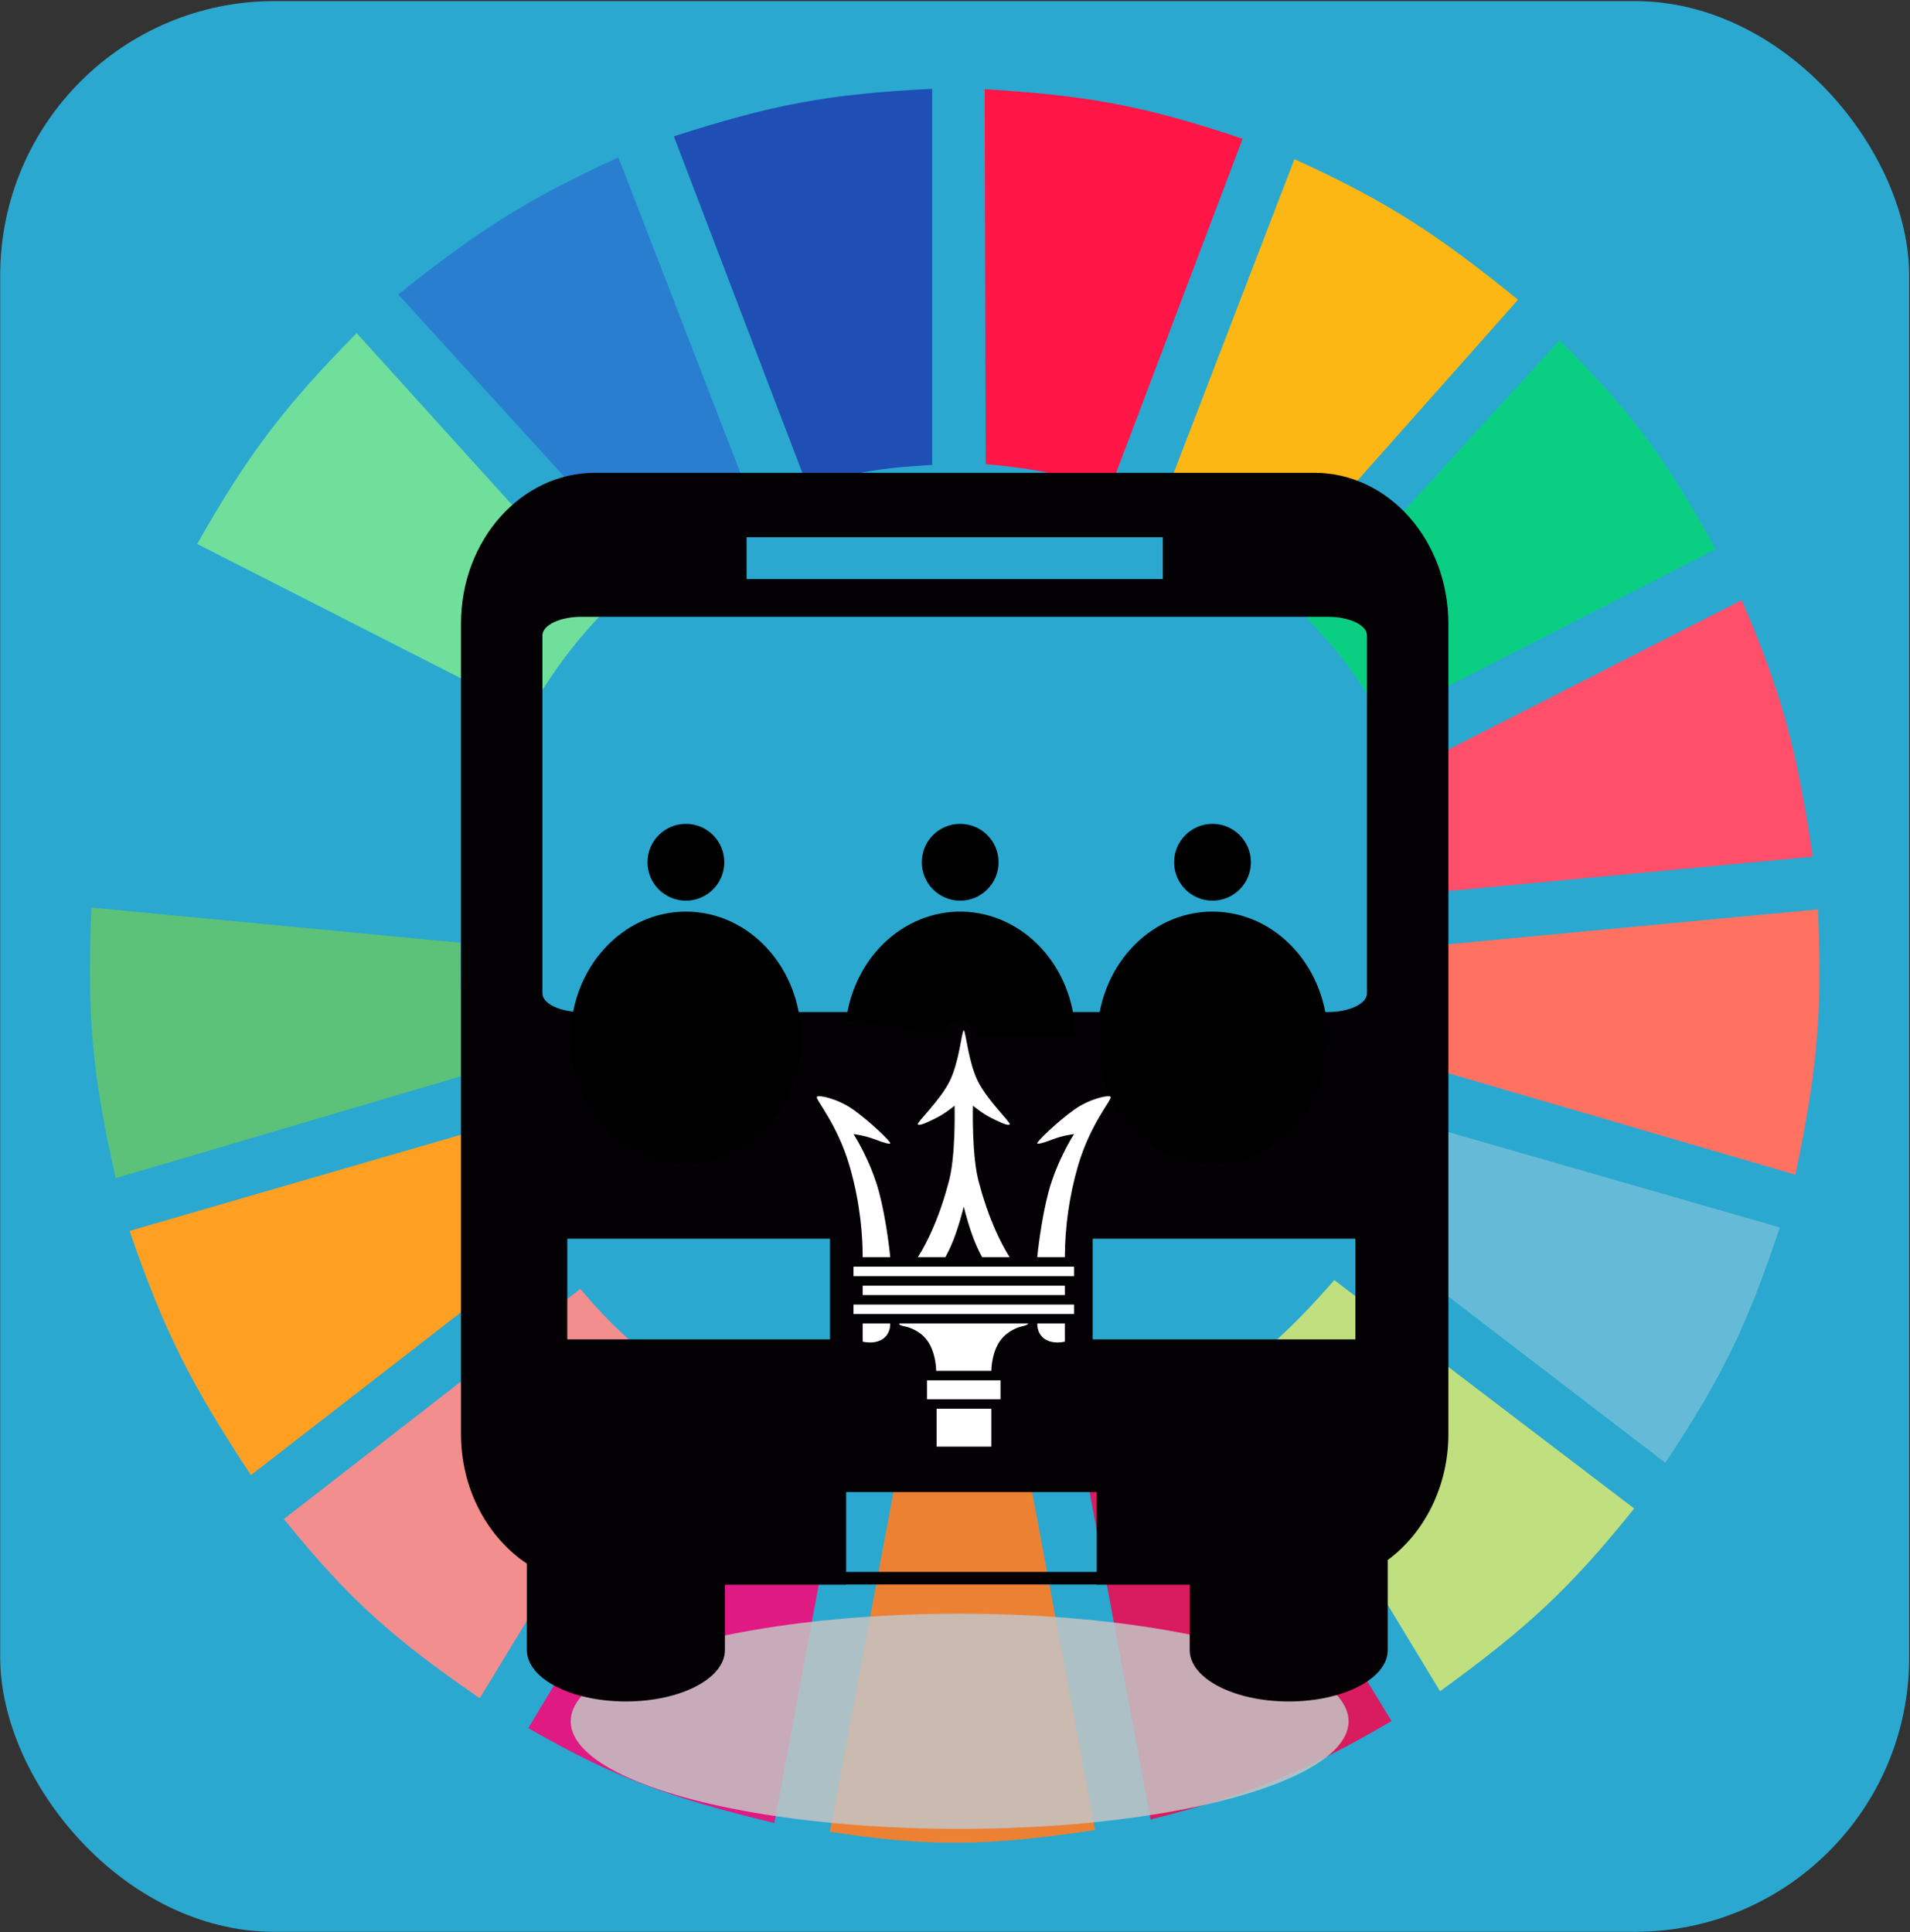 <svg width="686" height="694" viewBox="0 0 686 694" fill="none" xmlns="http://www.w3.org/2000/svg">
<rect x="0" y="0" width="686" height="694" fill="#333333" stroke="none"/>
<rect x="0.074" y="0.393" width="685.626" height="693.507" rx="98.51" fill="#2AA8D0"/>
<path d="M289.97 174.554L242.031 48.97C276.842 37.793 296.998 33.704 334.796 31.931V166.981C316.83 167.988 306.987 169.61 289.97 174.554Z" fill="#1F4EB4"/>
<path d="M354.029 166.719L353.662 32.062C390.113 34.269 410.374 37.771 446.291 49.843L398.556 175.929C381.428 170.345 371.665 168.284 354.029 166.719Z" fill="#FF1546"/>
<path d="M416.354 183.389L464.915 57.174C499.441 72.927 516.589 84.529 545.228 107.66L455.576 208.632C441.557 197.427 433.173 191.687 416.354 183.389Z" fill="#FDB714"/>
<path d="M469.271 221.885L560.168 122.175C586.833 148.916 598.738 165.558 616.2 197.273L496.665 258.488C487.433 242.992 481.56 234.882 469.271 221.885Z" fill="#0ACF83"/>
<path d="M505.381 276.789L625.539 215.574C640.428 249.965 645.512 270.302 651.064 307.711L517.21 320.333C514.585 302.872 511.993 293.347 505.381 276.789Z" fill="#FF4F6A"/>
<path d="M515.34 384.072C518.337 367.305 519.292 357.561 519.075 339.265L652.93 326.644C654.592 363.33 652.766 384.178 644.836 421.936L515.34 384.072Z" fill="#FF7262"/>
<path d="M491.059 443.393C499.836 428.977 503.968 420.308 509.736 403.635L639.233 440.869C627.646 475.892 618.654 494.409 598.142 525.433L491.059 443.393Z" fill="#65BBD7"/>
<path d="M586.942 541.841L479.236 459.801C467.402 473.296 460.29 480.172 446.861 491.355L517.213 607.473C548.368 584.894 563.814 570.657 586.942 541.841Z" fill="#C0DF7E"/>
<path d="M499.782 618.201L429.43 502.714C414.167 510.427 405.228 514.241 388.34 519.753L413.243 653.541C448.921 644.547 467.881 636.772 499.782 618.201Z" fill="#D91B5F"/>
<path d="M322.97 524.802C340.716 525.964 350.667 525.617 368.418 523.54L393.321 657.328C355.258 663.063 334.343 663.534 298.066 657.959L322.97 524.802Z" fill="#EC8134"/>
<path d="M189.736 620.726L259.465 504.607C275.274 512.876 284.864 516.395 303.046 521.015L278.143 654.804C240.499 645.762 220.914 638.613 189.736 620.726Z" fill="#E01A83"/>
<path d="M101.947 545.627L208.408 462.956C220.28 476.925 228.001 483.589 242.65 494.51L172.299 609.997C141.505 588.712 125.733 575.047 101.947 545.627Z" fill="#F28E8E"/>
<path d="M90.124 529.85C68.947 497.698 59.065 478.665 46.543 442.131L174.794 404.897C181.2 422.147 186.058 431.483 195.962 447.81L90.124 529.85Z" fill="#FFA023"/>
<path d="M41.557 423.198C33.318 386.676 31.086 365.49 32.841 326.013L165.45 338.634C165.111 358.185 166.155 368.348 169.808 385.334L41.557 423.198Z" fill="#5CC279"/>
<path d="M34.707 306.449L167.317 317.809C170.996 300.412 173.754 290.729 180.391 273.633L62.101 212.419C46.379 247.879 40.145 268.409 34.707 306.449Z" fill="#2AA8D0"/>
<path d="M70.816 195.38C89.353 162.746 101.98 146.239 128.094 119.651L217.745 218.73C205.614 231.696 199.495 239.868 189.729 255.963L70.816 195.38Z" fill="#70DF9C"/>
<path d="M233.309 204.846C246.759 194.708 254.852 189.633 270.664 182.127L222.103 56.543C190.503 71.057 173.153 81.683 143.035 105.767L233.309 204.846Z" fill="#2A7ED0"/>
<ellipse cx="344.666" cy="618.277" rx="139.691" ry="38.649" fill="#C4C4C4" fill-opacity="0.85"/>
<path d="M472.108 169.829H213.667C187.117 169.829 165.57 194.089 165.57 223.98V515.048C165.57 534.889 175.096 552.194 189.23 561.637V592.703C189.23 602.892 205.15 611.151 224.786 611.151C244.432 611.151 260.353 602.902 260.353 592.703V569.219H303.898V569.15H393.899V569.219H427.304V592.703C427.304 602.892 443.225 611.151 462.861 611.151C482.497 611.151 498.417 602.902 498.417 592.703V560.343C511.515 550.671 520.205 534.014 520.205 515.048V223.98C520.205 194.089 498.667 169.829 472.108 169.829ZM268.14 192.954H417.635V208H268.14V192.954ZM203.748 481.096V444.925H298.098V481.096H203.748ZM303.898 564.622V535.944H393.899V564.622H303.898ZM486.808 481.096H392.449V444.925H486.808V481.096ZM490.966 356.782C490.966 360.494 484.706 363.509 476.957 363.509H208.818C201.079 363.509 194.818 360.494 194.818 356.782V228.249C194.818 224.528 201.079 221.552 208.818 221.552H476.957C484.706 221.552 490.966 224.528 490.966 228.249V356.782Z" fill="#030104"/>
<path d="M332.943 495.801H359.347V502.605H332.943V495.801Z" fill="white"/>
<path d="M336.393 506.006H356.043V519.614H336.393V506.006Z" fill="white"/>
<path d="M309.84 461.782H382.449V465.184H309.84V461.782Z" fill="white"/>
<path d="M306.539 468.586H385.75V471.988H306.539V468.586Z" fill="white"/>
<path d="M306.539 454.978H385.75V458.38H306.539V454.978Z" fill="white"/>
<path d="M360.432 480.128C356.023 484.51 356.046 492.398 356.046 492.398H336.243C336.243 492.398 336.27 484.51 331.86 480.128C328.794 477.059 324.896 476.423 324.896 476.423C322.438 475.903 323.045 475.556 323.045 475.389H369.251C369.251 475.389 369.532 475.876 367.076 476.423C367.076 476.423 363.488 477.059 360.432 480.128Z" fill="white"/>
<path d="M309.84 475.389H319.741C319.741 479.58 317.005 481.945 313.14 482.176C312.033 482.232 310.923 482.138 309.84 481.897V475.389Z" fill="white"/>
<path d="M309.842 451.577C309.842 444.773 309.158 432.689 305.152 418.868C300.765 403.716 292.785 394.868 293.379 393.969C293.92 393.122 300.937 394.65 306.409 398.528C312.248 402.675 320.165 410.203 319.743 410.713C319.486 411.03 317.716 410.588 314.165 409.23C310.386 407.778 306.541 407.352 306.541 407.352C306.541 407.352 312.607 416.616 315.713 428.202C318.317 437.925 319.67 450.485 319.743 451.577H309.842Z" fill="white"/>
<path d="M382.451 451.576H372.549C372.619 450.484 373.975 437.924 376.579 428.202C379.688 416.615 385.751 407.352 385.751 407.352C385.751 407.352 381.906 407.777 378.127 409.233C374.576 410.59 372.807 411.029 372.549 410.716C372.127 410.206 380.045 402.678 385.883 398.531C391.355 394.653 398.372 393.125 398.913 393.972C399.507 394.87 391.527 403.715 387.141 418.871C384.075 429.487 382.495 440.5 382.451 451.576Z" fill="white"/>
<path d="M382.45 475.389H372.549C372.549 479.577 375.288 481.941 379.15 482.172C380.179 482.234 381.292 482.145 382.45 481.897V475.389Z" fill="white"/>
<path d="M351.808 425.463C348.9 416.125 349.448 397.146 349.448 397.146C349.448 397.146 352.907 400.058 356.131 401.613C358.131 402.582 362.128 404.691 362.646 403.844C363.046 403.164 354.537 395.149 351.197 388.311C347.761 381.321 346.996 370.999 346.147 370.033C345.299 370.999 344.537 381.321 341.098 388.311C337.758 395.149 329.246 403.164 329.649 403.844C330.167 404.691 334.164 402.582 336.164 401.613C339.388 400.058 342.847 397.146 342.847 397.146C342.847 397.146 343.398 416.125 340.487 425.463C336.246 441.37 330.378 450.531 329.645 451.576H339.547C342.345 446.507 344.194 440.982 346.147 433.42C348.101 440.986 349.95 446.51 352.748 451.576H362.65C361.92 450.531 356.049 441.37 351.808 425.463Z" fill="white"/>
<ellipse cx="246.349" cy="372.758" rx="41.374" ry="45.314" fill="black"/>
<circle cx="246.348" cy="309.712" r="13.791" fill="black"/>
<ellipse cx="435.485" cy="372.758" rx="41.374" ry="45.314" fill="black"/>
<circle cx="435.487" cy="309.712" r="13.791" fill="black"/>
<circle cx="344.858" cy="309.712" r="13.791" fill="black"/>
<path d="M386.232 372.758C386.232 361.279 382.254 350.228 375.102 341.836C367.95 333.445 358.157 328.34 347.7 327.551C337.244 326.763 326.904 330.35 318.769 337.589C310.634 344.827 305.311 355.177 303.875 366.548L339.207 371.902C339.406 370.334 340.139 368.907 341.261 367.909C342.383 366.911 343.808 366.416 345.25 366.525C346.692 366.634 348.042 367.338 349.028 368.495C350.015 369.652 350.563 371.176 350.563 372.758H386.232Z" fill="black"/>
</svg>
